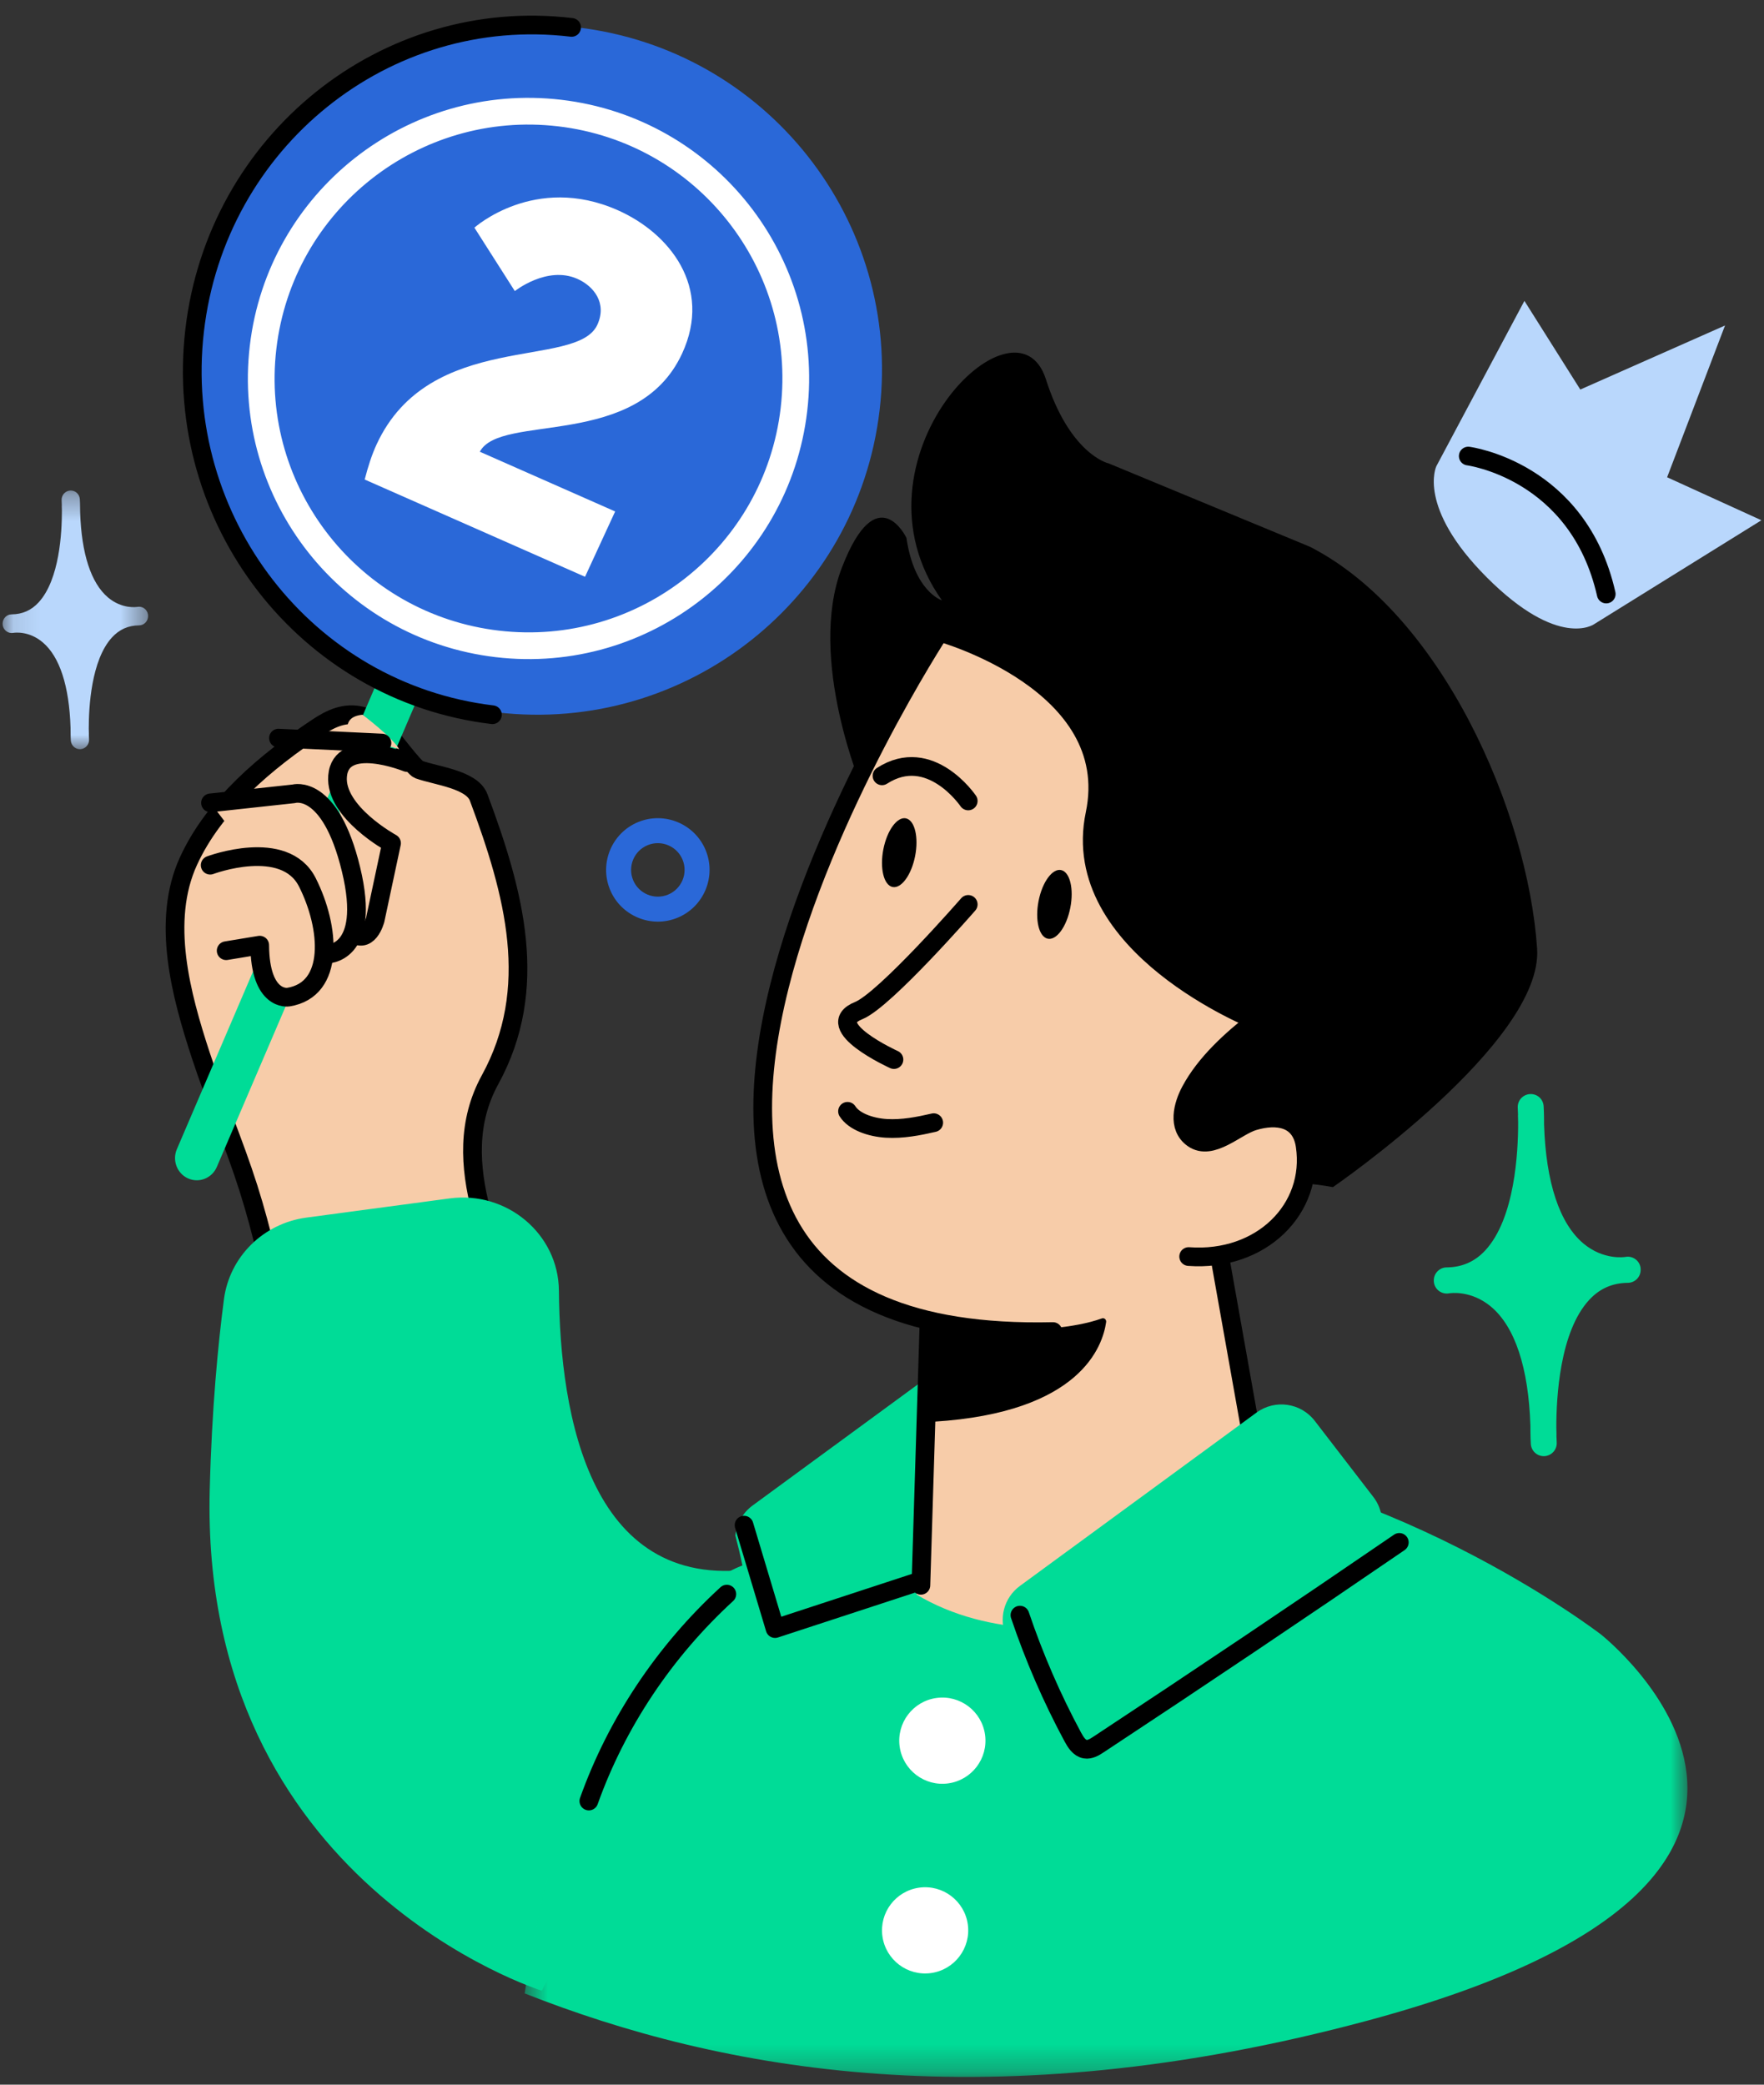 <svg width="66" height="78" viewBox="0 0 66 78" fill="none" xmlns="http://www.w3.org/2000/svg">
<rect x="0" y="0" width="66" height="78" fill="#333333" stroke="none"/>
<path fill-rule="evenodd" clip-rule="evenodd" d="M20.742 52.418L11.19 53.839C10.905 52.121 10.619 50.403 10.333 48.685C9.951 46.386 10.498 49.197 9.977 46.96C9.782 46.123 9.559 45.29 9.295 44.456C8.753 42.751 8.07 41.186 7.513 39.488C6.776 37.239 6.019 34.462 7.055 32.211C8.023 30.108 9.966 28.486 11.873 27.219C12.383 26.88 12.912 26.63 13.543 26.793C13.885 26.881 14.172 27.087 14.413 27.337C14.616 27.546 15.491 28.729 15.665 28.792C16.333 29.032 17.657 29.16 17.91 29.839C19.248 33.424 20.211 36.977 18.334 40.402C16.613 43.545 18.702 47.083 19.73 50.192L20.742 52.418Z" fill="#F7CCA9"/>
<path fill-rule="evenodd" clip-rule="evenodd" d="M20.742 52.418L11.19 53.839C10.905 52.121 10.619 50.403 10.333 48.685C9.951 46.386 10.498 49.197 9.977 46.96C9.782 46.123 9.559 45.29 9.295 44.456C8.753 42.751 8.07 41.186 7.513 39.488C6.776 37.239 6.019 34.462 7.055 32.211C8.023 30.108 9.966 28.486 11.873 27.219C12.383 26.88 12.912 26.63 13.543 26.793C13.885 26.881 14.172 27.087 14.413 27.337C14.616 27.546 15.491 28.729 15.665 28.792C16.333 29.032 17.657 29.16 17.91 29.839C19.248 33.424 20.211 36.977 18.334 40.402C16.613 43.545 18.702 47.083 19.73 50.192L20.742 52.418Z" stroke="black" stroke-width="0.7"/>
<path fill-rule="evenodd" clip-rule="evenodd" d="M7.038 44.092C6.625 43.908 6.437 43.419 6.617 42.999L15.308 22.724C15.488 22.304 15.969 22.112 16.381 22.295C16.795 22.479 16.983 22.968 16.803 23.388L8.112 43.663C7.931 44.083 7.45 44.275 7.038 44.092Z" fill="#00DC97"/>
<path fill-rule="evenodd" clip-rule="evenodd" d="M32.911 15.342C32.08 22.419 25.67 27.483 18.593 26.653C11.516 25.823 6.453 19.413 7.283 12.335C8.113 5.258 14.523 0.194 21.6 1.025C28.677 1.855 33.742 8.265 32.911 15.342Z" fill="#2A68D8"/>
<path fill-rule="evenodd" clip-rule="evenodd" d="M29.705 15.327C29.061 20.811 24.094 24.736 18.609 24.092C13.124 23.449 9.2 18.481 9.843 12.996C10.487 7.511 15.454 3.587 20.939 4.23C26.424 4.874 30.349 9.842 29.705 15.327Z" stroke="white"/>
<path d="M18.424 26.742C11.452 25.908 6.463 19.476 7.281 12.374C8.1 5.273 14.415 0.192 21.387 1.025" stroke="black" stroke-width="0.7" stroke-linecap="round" stroke-linejoin="round"/>
<path fill-rule="evenodd" clip-rule="evenodd" d="M12.355 29.453L13.505 32.548L14.29 31.004L12.672 28.677L12.355 29.453Z" fill="#F7CCA9"/>
<path fill-rule="evenodd" clip-rule="evenodd" d="M13.563 26.742C13.563 26.742 14.685 27.585 14.935 28.032C14.935 28.032 14.057 27.719 13.202 27.812C13.202 27.812 12.561 26.841 13.563 26.742Z" fill="#F7CCA9"/>
<path d="M10.419 27.617L14.29 27.802" stroke="black" stroke-width="0.7" stroke-linecap="round" stroke-linejoin="round"/>
<path fill-rule="evenodd" clip-rule="evenodd" d="M15.225 28.529C15.225 28.529 12.753 27.529 12.63 29.04C12.52 30.39 14.649 31.549 14.649 31.549L14.039 34.411C14.039 34.411 13.774 35.448 13.112 34.84" fill="#F7CCA9"/>
<path d="M15.225 28.529C15.225 28.529 12.753 27.529 12.63 29.04C12.52 30.39 14.649 31.549 14.649 31.549L14.039 34.411C14.039 34.411 13.774 35.448 13.112 34.84" stroke="black" stroke-width="0.7" stroke-linecap="round" stroke-linejoin="round"/>
<path fill-rule="evenodd" clip-rule="evenodd" d="M7.876 30.04L10.992 29.701C10.992 29.701 12.352 29.294 13.134 32.531C13.916 35.769 12.205 35.699 12.205 35.699" fill="#F7CCA9"/>
<path d="M7.876 30.04L10.992 29.701C10.992 29.701 12.352 29.294 13.134 32.531C13.916 35.769 12.205 35.699 12.205 35.699" stroke="black" stroke-width="0.7" stroke-linecap="round" stroke-linejoin="round"/>
<path fill-rule="evenodd" clip-rule="evenodd" d="M7.864 32.372C7.864 32.372 10.647 31.325 11.499 33.011C12.351 34.697 12.54 37.027 10.786 37.309C10.786 37.309 9.732 37.48 9.717 35.364L8.462 35.571" fill="#F7CCA9"/>
<path d="M7.864 32.372C7.864 32.372 10.647 31.325 11.499 33.011C12.351 34.697 12.54 37.027 10.786 37.309C10.786 37.309 9.732 37.48 9.717 35.364L8.462 35.571" stroke="black" stroke-width="0.7" stroke-linecap="round" stroke-linejoin="round"/>
<path fill-rule="evenodd" clip-rule="evenodd" d="M20.272 74.484C20.272 74.484 7.471 70.492 7.847 55.746C7.924 52.71 8.159 50.291 8.379 48.612C8.588 47.025 9.851 45.773 11.467 45.557L16.822 44.84C18.966 44.552 20.895 46.171 20.912 48.294C20.949 52.932 22.064 59.774 28.484 58.657L20.272 74.484Z" fill="#00DC97"/>
<path fill-rule="evenodd" clip-rule="evenodd" d="M32.273 29.54C32.273 29.54 33.62 33.466 34.928 29.58C34.928 29.58 39.782 31.371 41.626 38.502C43.471 45.632 39.559 44.817 45.163 44.741C45.163 44.741 46.994 43.894 49.872 44.417C49.872 44.417 57.747 39.008 57.511 35.493C57.167 30.377 53.942 22.98 49.014 20.459L41.472 17.335C41.429 17.331 40.016 16.961 39.132 14.19C38.009 10.671 31.509 17.2 35.242 22.463C35.242 22.463 34.209 22.148 33.914 20.123C33.914 20.123 32.816 17.828 31.5 21.236C30.183 24.643 32.273 29.54 32.273 29.54Z" fill="black"/>
<mask id="mask0_597_81098" style="mask-type:luminance" maskUnits="userSpaceOnUse" x="19" y="49" width="45" height="29">
<path fill-rule="evenodd" clip-rule="evenodd" d="M19.63 49.401H63.135V77.71H19.63V49.401Z" fill="white"/>
</mask>
<g mask="url(#mask0_597_81098)">
<path fill-rule="evenodd" clip-rule="evenodd" d="M59.9 61.155C59.9 61.155 51.633 54.776 41.922 54.304C42.039 53.844 41.959 53.337 41.646 52.93L39.41 50.027C38.878 49.336 37.892 49.196 37.189 49.712L28.159 56.329C27.784 56.604 27.561 57.017 27.514 57.453C27.607 57.822 27.701 58.189 27.778 58.576C27.778 58.576 21.744 60.446 19.63 74.585C26.942 77.468 37.09 79.39 51.182 75.599C71.345 70.173 59.9 61.155 59.9 61.155Z" fill="#00DC97"/>
</g>
<path fill-rule="evenodd" clip-rule="evenodd" d="M47.839 58.9C47.839 58.9 39.749 62.92 34.29 59.661L34.669 56.221L47.458 55.129L47.839 58.9Z" fill="#F7CCA9"/>
<path fill-rule="evenodd" clip-rule="evenodd" d="M34.455 59.315L34.765 49.299L45.284 45.041L47.616 58.147" fill="#F7CCA9"/>
<path d="M34.455 59.315L34.765 49.299L45.284 45.041L47.616 58.147" stroke="black" stroke-width="0.7" stroke-linecap="round" stroke-linejoin="round"/>
<path fill-rule="evenodd" clip-rule="evenodd" d="M39.395 49.821C17.748 50.325 35.154 23.652 35.154 23.652C35.154 23.652 41.999 25.53 40.968 30.462C39.938 35.394 47 38.178 47 38.178C46.075 38.901 45.104 39.773 44.546 40.815C44.262 41.343 44.034 42.171 44.639 42.596C45.333 43.083 46.246 42.143 46.896 41.948C47.784 41.681 48.675 41.817 48.832 42.867C49.185 45.234 47.188 47.214 44.474 47.015" fill="#F7CCA9"/>
<path d="M39.395 49.821C17.748 50.325 35.154 23.652 35.154 23.652C35.154 23.652 41.999 25.53 40.968 30.462C39.938 35.394 47 38.178 47 38.178C46.075 38.901 45.104 39.773 44.546 40.815C44.262 41.343 44.034 42.171 44.639 42.596C45.333 43.083 46.246 42.143 46.896 41.948C47.784 41.681 48.675 41.817 48.832 42.867C49.185 45.234 47.188 47.214 44.474 47.015" stroke="black" stroke-width="0.7" stroke-linecap="round" stroke-linejoin="round"/>
<path d="M36.226 29.968C36.226 29.968 34.803 27.865 33 29.028" stroke="black" stroke-width="0.7" stroke-linecap="round" stroke-linejoin="round"/>
<path d="M36.226 33.839C36.226 33.839 33.108 37.418 32.126 37.813C30.685 38.392 33.447 39.645 33.447 39.645" stroke="black" stroke-width="0.7" stroke-linecap="round" stroke-linejoin="round"/>
<path d="M34.935 42.006C34.363 42.138 33.765 42.255 33.163 42.219C32.562 42.183 31.949 41.961 31.71 41.581" stroke="black" stroke-width="0.7" stroke-linecap="round" stroke-linejoin="round"/>
<path fill-rule="evenodd" clip-rule="evenodd" d="M41.386 49.467C41.259 50.359 40.441 52.852 34.935 53.194L35.029 49.641C35.029 49.641 39.138 50.082 41.225 49.33C41.313 49.298 41.399 49.371 41.386 49.467Z" fill="black"/>
<path fill-rule="evenodd" clip-rule="evenodd" d="M38.16 59.339L47.013 52.853C47.703 52.348 48.669 52.485 49.191 53.162L51.382 56.008C51.924 56.71 51.778 57.721 51.059 58.241L41.522 65.151C40.719 65.734 39.584 65.437 39.169 64.537L37.661 61.267C37.347 60.588 37.556 59.782 38.16 59.339Z" fill="#00DC97"/>
<path d="M38.161 60.432C38.693 62.007 39.355 63.533 40.138 64.989C40.246 65.19 40.385 65.41 40.603 65.446C40.78 65.476 40.949 65.372 41.101 65.272C44.873 62.785 48.625 60.264 52.355 57.71" stroke="black" stroke-width="0.7" stroke-linecap="round" stroke-linejoin="round"/>
<path d="M27.839 57.065L28.999 60.935L34.29 59.202" stroke="black" stroke-width="0.7" stroke-linecap="round" stroke-linejoin="round"/>
<path fill-rule="evenodd" clip-rule="evenodd" d="M36.856 64.91C36.977 65.793 36.359 66.606 35.477 66.727C34.595 66.848 33.781 66.23 33.66 65.347C33.54 64.465 34.157 63.652 35.039 63.531C35.921 63.41 36.735 64.027 36.856 64.91Z" fill="white"/>
<path fill-rule="evenodd" clip-rule="evenodd" d="M36.211 72.006C36.332 72.889 35.714 73.703 34.832 73.824C33.949 73.944 33.136 73.327 33.015 72.444C32.894 71.561 33.512 70.749 34.394 70.628C35.276 70.507 36.089 71.124 36.211 72.006Z" fill="white"/>
<path d="M27.194 59.645C24.86 61.786 23.075 64.465 22.032 67.387" stroke="black" stroke-width="0.7" stroke-linecap="round" stroke-linejoin="round"/>
<path fill-rule="evenodd" clip-rule="evenodd" d="M40.017 34.094C39.847 34.792 39.455 35.244 39.142 35.103C38.829 34.962 38.715 34.282 38.886 33.584C39.057 32.885 39.449 32.433 39.761 32.574C40.074 32.715 40.189 33.396 40.017 34.094Z" fill="black"/>
<path fill-rule="evenodd" clip-rule="evenodd" d="M34.211 32.158C34.04 32.856 33.648 33.308 33.335 33.168C33.023 33.027 32.908 32.346 33.079 31.648C33.25 30.95 33.642 30.497 33.955 30.639C34.267 30.78 34.382 31.46 34.211 32.158Z" fill="black"/>
<path fill-rule="evenodd" clip-rule="evenodd" d="M24.233 31.622C23.723 31.831 23.478 32.417 23.687 32.928C23.896 33.438 24.482 33.684 24.992 33.474C25.503 33.265 25.748 32.679 25.539 32.168C25.33 31.658 24.744 31.413 24.233 31.622ZM25.347 34.339C24.36 34.744 23.226 34.27 22.822 33.282C22.417 32.294 22.892 31.162 23.879 30.757C24.866 30.353 25.999 30.827 26.404 31.814C26.808 32.802 26.334 33.935 25.347 34.339Z" fill="#2A68D8"/>
<path fill-rule="evenodd" clip-rule="evenodd" d="M53.645 47.909C53.645 47.905 53.646 47.903 53.646 47.9C53.649 47.638 53.861 47.424 54.124 47.421C54.705 47.415 55.177 47.208 55.569 46.787C56.68 45.59 56.804 43.103 56.801 41.999C56.798 41.913 56.795 41.826 56.794 41.739C56.794 41.728 56.797 41.72 56.797 41.709C56.793 41.55 56.788 41.457 56.787 41.45C56.77 41.184 56.972 40.955 57.24 40.936C57.517 40.92 57.737 41.121 57.755 41.389C57.757 41.428 57.773 41.685 57.771 42.076C57.841 44.245 58.35 45.782 59.251 46.533C60 47.155 60.774 47.035 60.815 47.029C61.078 46.98 61.328 47.153 61.378 47.413C61.384 47.441 61.385 47.47 61.385 47.496C61.385 47.5 61.387 47.505 61.387 47.508C61.387 47.509 61.386 47.509 61.386 47.51C61.386 47.514 61.385 47.516 61.385 47.519C61.383 47.781 61.171 47.995 60.907 47.998C60.327 48.004 59.855 48.211 59.463 48.633C58.356 49.824 58.228 52.298 58.23 53.408C58.233 53.499 58.236 53.587 58.237 53.68C58.237 53.692 58.235 53.701 58.234 53.713C58.238 53.869 58.244 53.962 58.244 53.968C58.261 54.234 58.059 54.464 57.791 54.483C57.782 54.483 57.773 54.484 57.765 54.484C57.509 54.486 57.294 54.289 57.276 54.03C57.273 53.991 57.259 53.73 57.26 53.336C57.189 51.171 56.681 49.636 55.781 48.886C55.032 48.263 54.258 48.384 54.217 48.391C53.953 48.438 53.703 48.266 53.654 48.005C53.648 47.978 53.647 47.95 53.646 47.923C53.646 47.919 53.645 47.915 53.645 47.91V47.909Z" fill="#00DC97"/>
<mask id="mask1_597_81098" style="mask-type:luminance" maskUnits="userSpaceOnUse" x="0" y="18" width="6" height="11">
<path fill-rule="evenodd" clip-rule="evenodd" d="M0.097 18.354H5.541V28.032H0.097V18.354Z" fill="white"/>
</mask>
<g mask="url(#mask1_597_81098)">
<path fill-rule="evenodd" clip-rule="evenodd" d="M0.097 23.335C0.097 23.333 0.098 23.331 0.098 23.329C0.1 23.142 0.248 22.989 0.434 22.987C0.842 22.983 1.174 22.835 1.449 22.534C2.231 21.679 2.318 19.902 2.316 19.113C2.314 19.052 2.312 18.99 2.311 18.927C2.311 18.92 2.313 18.914 2.313 18.907C2.311 18.793 2.307 18.726 2.306 18.721C2.294 18.531 2.437 18.367 2.625 18.354C2.819 18.343 2.974 18.487 2.987 18.677C2.989 18.706 2.999 18.889 2.999 19.169C3.048 20.718 3.406 21.816 4.039 22.353C4.566 22.797 5.11 22.712 5.139 22.707C5.324 22.672 5.5 22.795 5.535 22.981C5.539 23.001 5.54 23.022 5.54 23.041C5.54 23.044 5.541 23.046 5.541 23.049C5.541 23.05 5.541 23.05 5.541 23.051C5.541 23.053 5.54 23.054 5.54 23.057C5.539 23.244 5.389 23.397 5.203 23.399C4.796 23.403 4.464 23.551 4.188 23.852C3.41 24.703 3.32 26.471 3.321 27.264C3.323 27.329 3.325 27.392 3.326 27.459C3.326 27.466 3.325 27.474 3.324 27.482C3.327 27.593 3.33 27.66 3.331 27.664C3.342 27.854 3.201 28.018 3.012 28.032C3.007 28.032 3 28.032 2.994 28.032C2.815 28.034 2.663 27.893 2.65 27.709C2.648 27.68 2.638 27.494 2.639 27.213C2.589 25.666 2.232 24.569 1.598 24.034C1.073 23.588 0.528 23.675 0.499 23.679C0.314 23.713 0.138 23.59 0.103 23.404C0.099 23.385 0.098 23.365 0.098 23.346C0.098 23.343 0.097 23.339 0.097 23.336V23.335Z" fill="#B9D7FC"/>
</g>
<path fill-rule="evenodd" clip-rule="evenodd" d="M53.741 17.443C53.741 17.443 53.002 18.971 55.626 21.601C58.32 24.301 59.641 23.356 59.641 23.356L65.903 19.466L62.375 17.857L64.542 12.178L59.127 14.575L57.036 11.258L53.741 17.443Z" fill="#B9D7FC"/>
<path d="M54.935 17.064C54.935 17.064 59.049 17.595 60.097 22.226" stroke="black" stroke-width="0.7" stroke-linecap="round" stroke-linejoin="round"/>
<path fill-rule="evenodd" clip-rule="evenodd" d="M14.09 16.629C16.074 12.328 21.573 13.833 22.348 12.155C22.723 11.34 22.214 10.704 21.598 10.432C20.466 9.932 19.262 10.891 19.262 10.891L17.75 8.518C17.75 8.518 20.007 6.494 23.105 7.861C25.053 8.721 26.665 10.747 25.523 13.223C23.847 16.857 18.727 15.44 17.953 16.902L23.016 19.137L21.889 21.581L13.645 17.942C13.772 17.45 13.91 17.02 14.09 16.629Z" fill="white"/>
</svg>
